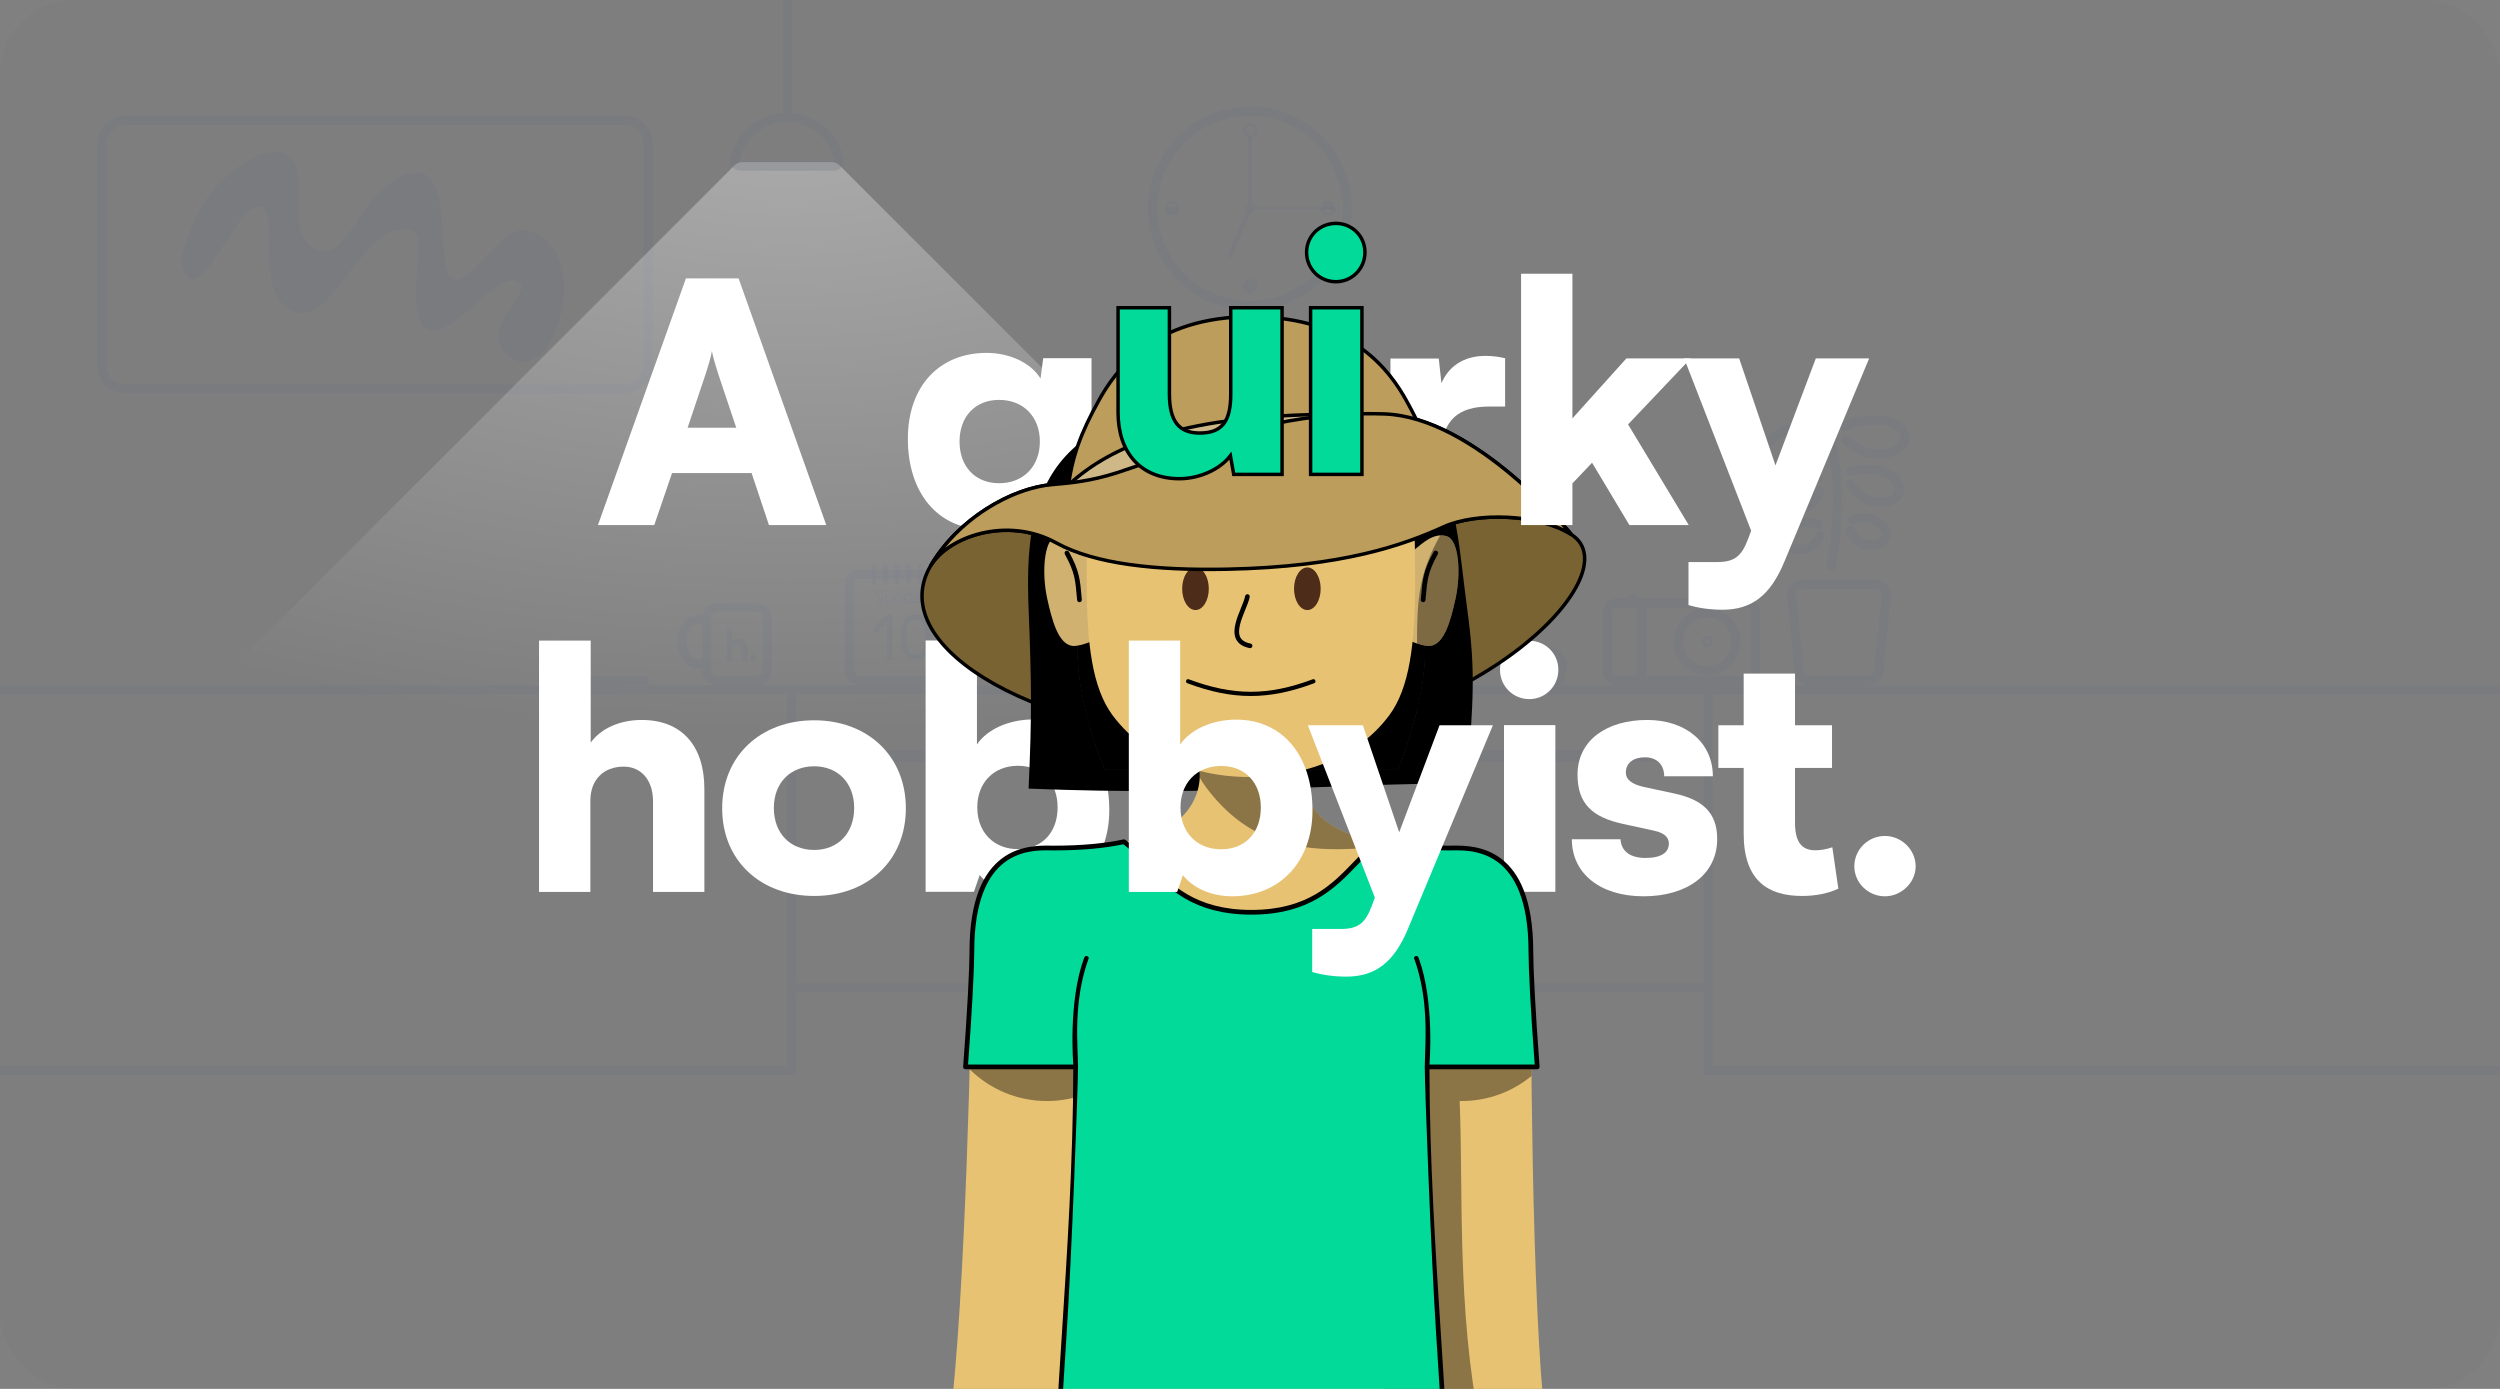 <svg width="2160" height="1200" viewBox="0 0 2160 1200" fill="none" xmlns="http://www.w3.org/2000/svg">
<rect x="0" y="0" width="2160" height="1200" fill="#808080" stroke="none"/>
<g clip-path="url(#clip0_1847_730)">
<rect width="2160" height="1200" rx="64" fill="#6E7681" fill-opacity="0.1"/>
<path opacity="0.3" fill-rule="evenodd" clip-rule="evenodd" d="M-235 600H680V648.167V650.17V656.167V658.17V849.536V857.536V921L-235 921V600ZM688 857.536V921V929H680L-235 929H-243V600V592H-235H680H688H1472H1480H2395H2403V600V921V929H2395L1480 929H1472V857.536H690L688 857.536ZM688 849.536L690 849.536L1470 849.536L1472 849.536V658.17H688V849.536ZM1480 849.536V857.536V921L2395 921V600H1480V648.167V650.17V656.167V658.17V849.536ZM688 648.167V600H1472V648.167H688Z" fill="#6E7681"/>
<rect opacity="0.3" x="4" y="-4" width="472" height="232" rx="20" transform="matrix(1 0 0 -1 83.926 332)" stroke="#6E7681" stroke-width="8"/>
<path opacity="0.3" d="M246.263 132.585C226.95 123.554 182.44 154.088 168.277 190.117C161.345 207.753 153.354 224.389 159.06 235.164C175.023 265.305 204.943 172.722 225.964 179.025C241.785 183.769 219.768 245.113 247.87 266.058C286.318 294.715 313.29 182.147 357.639 200.385C369.934 205.441 346.225 275.95 371.163 285.209C390.997 292.573 430.242 232.251 447.987 243.772C461.142 252.312 417.795 280.912 433.697 301.504C458.256 333.305 487.79 292.328 487.423 247.222C487.201 219.973 471.246 199.745 451.922 198.794C431.028 197.765 401.517 254.897 388.447 238.563C376.545 223.687 392.91 136.333 351.66 150.436C310.41 164.539 300.162 229.518 272.057 214.546C242.441 198.769 271.51 144.39 246.263 132.585Z" fill="#6E7681"/>
<path opacity="0.3" d="M1556.91 505C1551.59 505 1547.43 509.597 1547.96 514.896L1554.46 579.896C1554.92 584.496 1558.79 588 1563.41 588H1614.36C1618.99 588 1622.86 584.496 1623.32 579.896L1629.82 514.896C1630.35 509.597 1626.19 505 1620.86 505H1556.91Z" stroke="#6E7681" stroke-width="8" stroke-linejoin="round"/>
<path opacity="0.3" d="M1570.96 453.092C1570.96 453.092 1562.02 449.668 1554.38 452.132C1546.61 454.64 1539.4 461.549 1543.25 468.754C1546.72 475.229 1555.06 475.869 1562.02 473.603C1570.96 470.689 1572.45 462.16 1572.45 462.16" stroke="#6E7681" stroke-width="8" stroke-linecap="round"/>
<path opacity="0.3" d="M1600.12 449.337C1600.12 449.337 1609.76 445.686 1617.22 448.497C1624.69 451.307 1632.8 457.989 1628.88 465.068C1625.36 471.409 1617.22 472.188 1609.56 469.753C1601.9 467.319 1598.68 458.326 1598.68 458.326" stroke="#6E7681" stroke-width="8" stroke-linecap="round"/>
<path opacity="0.3" d="M1570.55 413.526C1570.55 413.526 1558.18 408.287 1547.31 413.613C1536.43 418.94 1530.11 429.12 1534.2 436.024C1538.57 443.429 1548.83 443.512 1558.51 439.513C1568.19 435.514 1572.31 424.323 1572.31 424.323" stroke="#6E7681" stroke-width="8" stroke-linecap="round"/>
<path opacity="0.3" d="M1599.36 407.214C1599.36 407.214 1610.34 403.886 1622.28 406.255C1634.23 408.624 1644.62 417.938 1640.35 426.587C1636.52 434.335 1625.04 435.078 1615 432.244C1606.38 429.812 1598.71 418.212 1598.71 418.212" stroke="#6E7681" stroke-width="8" stroke-linecap="round"/>
<path opacity="0.3" d="M1564.78 369.071C1564.78 369.071 1550.58 366.314 1537.14 374.926C1523.71 383.538 1519.08 393.295 1525.78 400.542C1531.8 407.055 1544.77 404.208 1554.29 398.375C1564.78 391.95 1568.22 379.656 1568.22 379.656" stroke="#6E7681" stroke-width="8" stroke-linecap="round"/>
<path opacity="0.3" d="M1593.54 368.202C1593.54 368.202 1601.85 363.02 1620.17 363.045C1638.48 363.07 1648.58 371.394 1645.27 381.334C1642.31 390.24 1629.02 393.101 1616.72 391.912C1606.15 390.891 1594.92 379.98 1594.92 379.98" stroke="#6E7681" stroke-width="8" stroke-linecap="round"/>
<path opacity="0.3" d="M1582.36 488.8C1590.03 445.545 1591.21 389.011 1572.13 356.31" stroke="#6E7681" stroke-width="8" stroke-linecap="round"/>
<path opacity="0.3" fill-rule="evenodd" clip-rule="evenodd" d="M904 586C904 582.686 906.686 580 910 580L1250 580C1253.31 580 1256 582.686 1256 586C1256 589.314 1253.31 592 1250 592L910 592C906.686 592 904 589.314 904 586Z" fill="#6E7681"/>
<rect opacity="0.3" x="920" y="366" width="320" height="210" rx="12" stroke="#6E7681" stroke-width="8" stroke-linejoin="round"/>
<path opacity="0.3" d="M939 541.465L939 384.465L1221 384.465L1221 541.465L939 541.465Z" stroke="#6E7681" stroke-width="8" stroke-linecap="round" stroke-linejoin="round"/>
<path opacity="0.3" fill-rule="evenodd" clip-rule="evenodd" d="M619.746 521H654.065C661.245 521 667.065 526.82 667.065 534V579.402C667.065 586.582 661.245 592.402 654.065 592.402H619.746C612.566 592.402 606.746 586.582 606.746 579.402V577.715C605.785 577.906 604.792 578.006 603.771 578.006C598.17 578.006 593.405 574.971 590.176 570.667C586.948 566.364 585.07 560.603 585.07 554.41C585.07 548.217 586.948 542.456 590.176 538.153C593.405 533.849 598.17 530.813 603.771 530.813C604.902 530.813 605.998 530.937 607.055 531.17C608.347 525.351 613.538 521 619.746 521ZM603.771 570.006C604.764 570.006 605.767 569.796 606.746 569.371V539.449C605.767 539.024 604.764 538.813 603.771 538.813C601.252 538.813 598.668 540.165 596.576 542.953C594.483 545.743 593.07 549.781 593.07 554.41C593.07 559.039 594.483 563.077 596.576 565.866C598.668 568.655 601.252 570.006 603.771 570.006ZM614.746 579.402V573.558C614.747 573.557 614.747 573.557 614.748 573.556V535.264C614.747 535.263 614.747 535.263 614.746 535.262V534C614.746 533.953 614.747 533.907 614.748 533.86V533.267C614.748 530.505 616.987 528.267 619.748 528.267H654.067C656.829 528.267 659.067 530.505 659.067 533.267V578.669C659.067 578.716 659.066 578.762 659.065 578.809V579.402C659.065 582.164 656.827 584.402 654.065 584.402H619.746C616.985 584.402 614.746 582.164 614.746 579.402Z" fill="#6E7681"/>
<path opacity="0.3" d="M650.906 571.2C652.563 571.2 653.906 569.857 653.906 568.2C653.906 566.543 652.563 565.2 650.906 565.2C649.249 565.2 647.906 566.543 647.906 568.2C647.906 569.857 649.249 571.2 650.906 571.2Z" fill="#6E7681"/>
<path opacity="0.3" d="M627.906 542.201V571.201H632.906V560.357C632.906 559.56 633.384 558.684 634.556 557.884C635.733 557.081 637.211 556.659 638.264 556.659C639.052 556.659 639.63 556.971 640.067 557.52C640.541 558.117 640.906 559.086 640.906 560.357V571.2L645.906 571.201V560.357C645.906 558.177 645.284 556.048 643.98 554.408C642.638 552.721 640.644 551.659 638.264 551.659C636.551 551.659 634.619 552.156 632.906 553.054V542.202L627.906 542.201Z" fill="#6E7681"/>
<path opacity="0.3" d="M476.781 588L556.781 588" stroke="#6E7681" stroke-width="8" stroke-linecap="round"/>
<circle opacity="0.3" cx="1080" cy="180" r="84" stroke="#6E7681" stroke-width="8"/>
<g opacity="0.3">
<path fill-rule="evenodd" clip-rule="evenodd" d="M1152.73 180C1152.73 177.055 1150.34 174.667 1147.39 174.667C1144.45 174.667 1142.06 177.055 1142.06 180H1152.73Z" fill="#6E7681"/>
<path d="M1152.73 180C1152.73 182.946 1150.34 185.334 1147.39 185.334C1144.45 185.334 1142.06 182.946 1142.06 180M1152.73 180C1152.73 177.055 1150.34 174.667 1147.39 174.667C1144.45 174.667 1142.06 177.055 1142.06 180M1152.73 180H1142.06" stroke="#6E7681" stroke-width="2"/>
</g>
<g opacity="0.3">
<path fill-rule="evenodd" clip-rule="evenodd" d="M1007.27 180C1007.27 182.945 1009.66 185.333 1012.61 185.333C1015.55 185.333 1017.94 182.945 1017.94 180H1007.27Z" fill="#6E7681"/>
<path d="M1007.27 180C1007.27 177.054 1009.66 174.666 1012.61 174.666C1015.55 174.666 1017.94 177.054 1017.94 180M1007.27 180C1007.27 182.945 1009.66 185.333 1012.61 185.333C1015.55 185.333 1017.94 182.945 1017.94 180M1007.27 180H1017.94" stroke="#6E7681" stroke-width="2"/>
</g>
<g opacity="0.3">
<path fill-rule="evenodd" clip-rule="evenodd" d="M1074.67 247.392C1074.67 250.338 1077.05 252.726 1080 252.726C1082.94 252.726 1085.33 250.338 1085.33 247.392H1074.67Z" fill="#6E7681"/>
<path d="M1080 242.059C1077.05 242.059 1074.67 244.447 1074.67 247.392H1085.33C1085.33 244.447 1082.94 242.059 1080 242.059Z" fill="#6E7681"/>
<path d="M1074.67 247.392C1074.67 244.447 1077.05 242.059 1080 242.059C1082.94 242.059 1085.33 244.447 1085.33 247.392M1074.67 247.392C1074.67 250.338 1077.05 252.726 1080 252.726C1082.94 252.726 1085.33 250.338 1085.33 247.392M1074.67 247.392H1085.33" stroke="#6E7681" stroke-width="2"/>
</g>
<path opacity="0.3" d="M1080 117.94C1077.05 117.94 1074.67 115.552 1074.67 112.607C1074.67 109.661 1077.05 107.273 1080 107.273C1082.94 107.273 1085.33 109.661 1085.33 112.607C1085.33 115.552 1082.94 117.94 1080 117.94Z" stroke="#6E7681" stroke-width="2"/>
<path opacity="0.3" fill-rule="evenodd" clip-rule="evenodd" d="M1152.73 181.001H1084.15C1083.73 182.761 1082.21 184.096 1080.36 184.252L1063.98 222.736L1060.3 221.17L1076.68 182.685C1076.09 181.952 1075.73 181.018 1075.73 180.001C1075.73 178.173 1076.88 176.613 1078.5 176.006L1078.5 117.941H1081.5L1081.5 176.005C1082.81 176.497 1083.82 177.618 1084.15 179.001H1152.73V181.001Z" fill="#6E7681"/>
<path opacity="0.3" d="M1308.58 585.091L1306.38 574.631C1306.21 573.842 1306.3 573.224 1306.49 572.808C1310.06 564.904 1317.57 561 1328.25 561C1338.93 561 1346.44 564.904 1350.01 572.808C1350.2 573.224 1350.29 573.841 1350.12 574.631L1347.92 585.091C1347.53 586.943 1345.9 588.268 1344.01 588.268H1312.49C1310.6 588.268 1308.97 586.943 1308.58 585.091Z" stroke="#6E7681" stroke-width="8" stroke-linejoin="round"/>
<rect opacity="0.3" x="734" y="496" width="92" height="92" rx="8" stroke="#6E7681" stroke-width="8"/>
<path opacity="0.3" d="M766.971 537.5V536.293L766.118 537.146L756.328 546.936V541.665L766.678 531.314H770.698L770.698 569.314H766.971L766.971 537.5Z" fill="#6E7681" stroke="#6E7681"/>
<path opacity="0.3" d="M778.789 549.724C778.789 542.9 780.37 538.297 782.684 535.411C784.991 532.535 788.063 531.314 791.17 531.314C794.279 531.314 797.382 532.535 799.717 535.413C802.061 538.3 803.67 542.902 803.67 549.724C803.67 557.146 802.057 562.045 799.71 565.077C797.375 568.096 794.276 569.314 791.17 569.314C788.065 569.314 784.998 568.096 782.692 565.08C780.374 562.047 778.789 557.148 778.789 549.724ZM791.17 534.451C789.116 534.451 786.929 535.483 785.275 537.922C783.629 540.348 782.516 544.152 782.516 549.724C782.516 556.456 783.621 560.565 785.275 563.003C786.955 565.479 789.164 566.178 791.17 566.178C793.175 566.178 795.412 565.481 797.123 563.006C798.808 560.569 799.943 556.458 799.943 549.724C799.943 544.15 798.8 540.345 797.123 537.918C795.438 535.481 793.222 534.451 791.17 534.451Z" fill="#6E7681" stroke="#6E7681"/>
<path opacity="0.3" fill-rule="evenodd" clip-rule="evenodd" d="M759.746 511.667C758.569 511.667 757.815 512.567 757.815 513.417C757.815 513.791 758.017 514.105 758.459 514.418C758.911 514.738 759.496 514.97 760.063 515.196L760.074 515.2C760.083 515.204 760.093 515.208 760.102 515.211C760.637 515.424 761.378 515.718 761.985 516.149C762.609 516.592 763.211 517.266 763.211 518.25C763.211 519.856 761.841 521.333 759.947 521.333C758.374 521.333 757.111 520.344 756.469 519.435L757.558 518.665C758.034 519.34 758.935 520 759.947 520C761.124 520 761.878 519.101 761.878 518.25C761.878 517.885 761.672 517.562 761.213 517.237C760.748 516.907 760.147 516.664 759.581 516.439C759.559 516.43 759.537 516.421 759.514 516.412C758.987 516.203 758.274 515.92 757.689 515.507C757.068 515.067 756.482 514.4 756.482 513.417C756.482 511.811 757.852 510.334 759.746 510.334C761.318 510.334 762.581 511.321 763.224 512.231L762.135 513C761.659 512.326 760.758 511.667 759.746 511.667Z" fill="#6E7681"/>
<path opacity="0.3" d="M796.039 513.335L799.118 521.791L797.949 525H799.283L803.529 513.335H802.196L799.784 519.96L797.372 513.335H796.039Z" fill="#6E7681"/>
<path opacity="0.3" d="M771.356 513.335V521.334H770.022V520.32C769.831 520.976 768.783 521.668 768.039 521.668C766.207 521.668 764.723 519.97 764.723 518.08V513.335H766.056V518.08C766.056 519.273 766.983 520.335 768.039 520.335C769.096 520.335 770.022 519.441 770.022 518.248V513.335H771.356Z" fill="#6E7681"/>
<path opacity="0.3" d="M772.855 521.334V513.334H774.189V514.349C774.38 513.692 775.095 513.001 776.172 513.001C778.337 513.001 779.488 514.699 779.488 516.589V521.334H778.155V516.589C778.155 515.396 777.228 514.251 776.172 514.251C775.115 514.251 774.189 515.228 774.189 516.421V521.334H772.855Z" fill="#6E7681"/>
<path opacity="0.3" fill-rule="evenodd" clip-rule="evenodd" d="M786.288 520.655C785.735 521.081 785.048 521.334 784.305 521.334C782.473 521.334 780.988 519.802 780.988 517.913L780.988 516.089C780.988 514.199 782.473 512.668 784.305 512.668C785.048 512.668 785.735 512.92 786.288 513.346V510H787.621V521.333H786.288V520.655ZM784.305 514.001C785.361 514.001 786.288 514.896 786.288 516.089V517.913C786.288 519.105 785.361 520.001 784.305 520.001C783.248 520.001 782.322 519.105 782.322 517.913L782.322 516.089C782.322 514.896 783.248 514.001 784.305 514.001Z" fill="#6E7681"/>
<path opacity="0.3" fill-rule="evenodd" clip-rule="evenodd" d="M792.329 514.668C791.328 514.668 790.638 515.194 790.385 515.704L789.191 515.111C789.688 514.109 790.866 513.335 792.329 513.335C793.993 513.335 795.537 514.497 795.537 516.154V521.334L794.204 521.334V520.589C793.57 521.064 792.787 521.334 792.051 521.334C791.345 521.334 790.635 521.197 790.08 520.834C789.491 520.449 789.121 519.836 789.121 519.039C789.121 518.285 789.414 517.687 789.902 517.254C790.367 516.843 790.97 516.614 791.565 516.483C792.15 516.353 792.675 516.3 793.193 516.263C793.346 516.251 793.496 516.242 793.645 516.232C793.829 516.22 794.014 516.208 794.204 516.193V516.154C794.204 515.433 793.473 514.668 792.329 514.668ZM794.204 517.53C794.031 517.543 793.865 517.554 793.705 517.564C793.561 517.574 793.423 517.583 793.29 517.592C792.798 517.628 792.346 517.676 791.853 517.784C791.37 517.891 791.013 518.052 790.786 518.253C790.583 518.432 790.454 518.668 790.454 519.039C790.454 519.37 790.583 519.57 790.809 519.718C791.069 519.888 791.491 520.001 792.051 520.001C792.517 520.001 793.073 519.805 793.507 519.441C793.932 519.085 794.204 518.603 794.204 518.03V517.53Z" fill="#6E7681"/>
<path opacity="0.3" d="M755 489V503" stroke="#6E7681" stroke-width="4" stroke-linecap="round" stroke-linejoin="round"/>
<path opacity="0.3" d="M765 489V503" stroke="#6E7681" stroke-width="4" stroke-linecap="round" stroke-linejoin="round"/>
<path opacity="0.3" d="M775 489V503" stroke="#6E7681" stroke-width="4" stroke-linecap="round" stroke-linejoin="round"/>
<path opacity="0.3" d="M785 489V503" stroke="#6E7681" stroke-width="4" stroke-linecap="round" stroke-linejoin="round"/>
<path opacity="0.3" d="M795 489V503" stroke="#6E7681" stroke-width="4" stroke-linecap="round" stroke-linejoin="round"/>
<path opacity="0.3" d="M805 489V503" stroke="#6E7681" stroke-width="4" stroke-linecap="round" stroke-linejoin="round"/>
<path opacity="0.6" d="M725.513 142.966C723.637 141.091 721.094 140.037 718.442 140.037L641.562 140.037C638.91 140.037 636.366 141.091 634.491 142.966L-235.445 1012.9C-241.744 1019.2 -237.283 1029.97 -228.373 1029.97H1588.38C1597.29 1029.97 1601.75 1019.2 1595.45 1012.9L725.513 142.966Z" fill="url(#paint0_radial_1847_730)"/>
<path opacity="0.3" fill-rule="evenodd" clip-rule="evenodd" d="M684.003 -400C684.003 -402.209 682.212 -404 680.003 -404C677.794 -404 676.003 -402.209 676.003 -400V97.613C653.593 99.387 635.342 115.936 630.99 137.519C629.899 142.933 634.48 147.455 640.003 147.455H720.003C725.526 147.455 730.107 142.933 729.016 137.519C724.664 115.936 706.413 99.387 684.003 97.613V-400ZM680.003 105.455C700.31 105.455 717.267 119.875 721.161 139.038C721.005 139.204 720.603 139.455 720.003 139.455H640.003C639.403 139.455 639.001 139.204 638.845 139.038C642.739 119.875 659.696 105.455 680.003 105.455Z" fill="#6E7681"/>
<circle opacity="0.3" cx="1475" cy="554.5" r="25" stroke="#6E7681" stroke-width="8"/>
<path opacity="0.3" fill-rule="evenodd" clip-rule="evenodd" d="M1411 513C1408.79 513 1407 514.791 1407 517H1397C1390.37 517 1385 522.373 1385 529V580C1385 585.799 1389.11 590.637 1394.58 591.756C1395.36 591.916 1396.17 592 1397 592H1411H1509C1515.63 592 1521 586.627 1521 580V529C1521 522.373 1515.63 517 1509 517H1415C1415 514.791 1413.21 513 1411 513ZM1509 525H1422.32C1422.76 526.251 1423 527.597 1423 529V580C1423 581.403 1422.76 582.749 1422.32 584H1509C1511.21 584 1513 582.209 1513 580V529C1513 526.791 1511.21 525 1509 525ZM1397 525H1411C1413.21 525 1415 526.791 1415 529V580C1415 582.209 1413.21 584 1411 584H1397C1396.86 584 1396.73 583.993 1396.59 583.979C1394.57 583.775 1393 582.071 1393 580V529C1393 526.791 1394.79 525 1397 525Z" fill="#6E7681"/>
<circle opacity="0.3" cx="1475" cy="554.5" r="3.5" stroke="#6E7681" stroke-width="3"/>
<path fill-rule="evenodd" clip-rule="evenodd" d="M852.071 457.532C809.159 457.532 784.391 424.7 784.391 379.196C784.391 332.828 812.327 304.892 852.359 304.892C872.807 304.892 890.951 313.82 899.015 327.068L901.319 309.5H943.079V522.62H898.727V439.1C890.375 450.044 871.943 457.532 852.071 457.532ZM829.031 381.5C829.031 360.188 842.279 345.5 863.303 345.5C884.039 345.5 898.439 359.9 898.439 381.5C898.439 403.1 884.039 417.5 863.303 417.5C842.279 417.5 829.031 402.812 829.031 381.5Z" fill="white"/>
<path d="M1300.41 309.499C1294.36 308.059 1288.6 307.483 1283.42 307.483C1264.12 307.483 1251.45 316.987 1245.4 331.099L1243.1 309.787H1201.34V453.499H1245.69V391.003C1245.69 362.491 1260.96 351.259 1286.3 351.259H1300.41V309.499Z" fill="white"/>
<path fill-rule="evenodd" clip-rule="evenodd" d="M841.487 770.5H799.727V553.348H844.079V643.204C852.719 630.244 871.727 621.604 892.463 621.604C932.783 621.604 958.415 652.996 958.415 699.94C958.415 744.58 929.903 774.244 889.007 774.244C870.902 774.244 855.119 767.043 846.458 755.979L841.487 770.5ZM856.703 726.054C862.661 730.911 870.483 733.636 879.503 733.636C900.527 733.636 913.775 718.948 913.775 697.636C913.775 676.324 900.527 661.636 879.503 661.636C879.252 661.636 879.003 661.638 878.755 661.642C858.421 661.984 844.367 676.296 844.367 697.636C844.367 709.84 848.964 719.745 856.703 726.054Z" fill="white"/>
<path d="M1346.41 578.692C1346.41 592.804 1335.18 604.036 1321.35 604.036C1307.24 604.036 1296.01 592.804 1296.01 578.692C1296.01 564.58 1307.24 553.636 1321.35 553.636C1335.18 553.636 1346.41 564.58 1346.41 578.692Z" fill="white"/>
<path d="M1299.46 770.5H1343.82V626.5H1299.46V770.5Z" fill="white"/>
<path d="M803.783 489.345C763.107 560.052 901.434 639.341 1073.33 639.341C1266.74 639.341 1411.63 496.713 1357.79 461.904C1329.83 443.826 1275.46 442.363 1247.36 455.144C1213.41 470.585 1160.82 489.811 1059.89 491.803C998.97 493.005 945.964 487.447 912.738 469.122L912.519 469.001C869.871 445.479 818.436 463.872 803.783 489.345Z" fill="#7A6332"/>
<path fill-rule="evenodd" clip-rule="evenodd" d="M1081.09 454.802C1032.05 454.802 988.025 454.379 954.516 494.04C901.438 541.883 954.516 664.912 954.516 664.912H1207.66C1207.66 664.912 1260.74 541.884 1207.66 494.04C1174.15 454.378 1130.12 454.802 1081.09 454.802Z" fill="black"/>
<path d="M954.516 494.04C988.025 454.379 1032.05 454.802 1081.09 454.802C1130.12 454.802 1174.15 454.378 1207.66 494.04C1260.74 541.884 1207.66 664.912 1207.66 664.912H954.516C954.516 664.912 901.438 541.883 954.516 494.04Z" fill="black"/>
<path fill-rule="evenodd" clip-rule="evenodd" d="M1081.09 454.802C1032.05 454.802 988.025 454.379 954.516 494.04C901.438 541.883 954.516 664.912 954.516 664.912H1207.66C1207.66 664.912 1260.74 541.884 1207.66 494.04C1174.15 454.378 1130.12 454.802 1081.09 454.802Z" fill="black"/>
<path fill-rule="evenodd" clip-rule="evenodd" d="M1081.09 345.95C899.838 345.95 884.924 430.556 888.699 525.683C891.294 591.088 891.574 618.459 888.699 681.367C1059.86 688.103 1146.95 676.879 1267.61 676.879C1272.97 602.413 1275.08 580.422 1267.61 525.683C1253.93 425.457 1262.34 345.95 1081.09 345.95ZM1081.09 454.802C1032.05 454.802 988.025 454.379 954.516 494.04C901.438 541.883 954.516 664.912 954.516 664.912H1207.66C1207.66 664.912 1260.74 541.884 1207.66 494.04C1174.15 454.378 1130.12 454.802 1081.09 454.802Z" fill="black"/>
<path d="M1035.77 661.226C1035.75 659.066 1035.73 657.093 1035.81 655.359C1035.81 655.3 1035.81 655.241 1035.81 655.183H1126.57C1126.57 655.241 1126.57 655.3 1126.57 655.359C1126.65 657.093 1126.63 659.066 1126.62 661.226C1124.22 673.138 1126.38 690.757 1140.97 705.521C1155.86 720.602 1190.72 732.704 1252.08 732.704C1252.83 732.704 1253.67 732.693 1254.57 732.68C1273.2 732.421 1322.68 731.732 1322.68 822.223V822.229C1322.68 868.282 1322.68 1126.6 1335.64 1232.11H1247.58C1247.55 1231.43 1247.52 1230.75 1247.49 1230.07H914.893C914.861 1230.75 914.831 1231.43 914.801 1232.11H820.152C834.265 1126.6 839.701 868.257 839.701 822.223C839.701 731.732 889.179 732.421 907.808 732.68C908.716 732.693 909.55 732.704 910.302 732.704C971.657 732.704 1006.52 720.602 1021.41 705.521C1036 690.757 1038.16 673.138 1035.77 661.226Z" fill="#E7C273"/>
<path d="M1035.76 661.226C1036.39 664.387 1036.71 667.951 1036.55 671.756C1038.16 674.633 1039.9 677.343 1041.79 679.885C1073.29 722.213 1111.34 734.269 1157.94 733.711C1172.84 733.532 1187.34 732.292 1201.2 729.301C1170.65 724.698 1151.3 715.88 1141.12 705.682C1141.07 705.628 1141.01 705.575 1140.96 705.521C1140.88 705.44 1140.8 705.359 1140.72 705.278C1126.35 690.564 1124.23 673.074 1126.61 661.227C1126.62 659.067 1126.64 657.093 1126.56 655.359L1126.56 655.183H1035.81L1035.8 655.359C1035.72 657.093 1035.74 659.066 1035.76 661.226Z" fill="black" fill-opacity="0.4"/>
<path d="M837.812 923.858C854.957 940.816 878.531 951.287 904.55 951.287C956.964 951.287 999.454 908.797 999.454 856.383C999.454 803.969 956.964 761.479 904.55 761.479C881.329 761.479 860.056 769.819 843.563 783.667C841.117 794.203 839.7 806.906 839.7 822.222C839.7 837.395 839.11 875.631 837.812 923.858Z" fill="black" fill-opacity="0.4"/>
<path d="M1262.89 761.46C1283.25 761.46 1302.12 767.872 1317.57 778.786C1320.78 790.214 1322.68 804.463 1322.68 822.224V822.234C1322.68 838.015 1322.68 878.712 1323.2 929.642C1306.81 943.153 1285.8 951.267 1262.89 951.267C1262.31 951.267 1261.73 951.262 1261.14 951.252C1264.32 1025 1258.48 1132.97 1279.03 1232.11H1247.58C1247.55 1231.43 1247.52 1230.75 1247.49 1230.07H1198.71L1178.51 899.845C1171.79 886.819 1167.99 872.035 1167.99 856.364C1167.99 803.95 1210.48 761.46 1262.89 761.46Z" fill="black" fill-opacity="0.4"/>
<path d="M914.895 1230.07H1247.49C1246.49 1208.28 1244.78 1181.87 1242.87 1152.49L1242.86 1152.46C1238.46 1084.66 1233.02 1001.04 1233.02 921.817H1328.18C1324.51 873.782 1322.68 835.975 1322.68 822.224C1322.68 731.733 1273.2 732.422 1254.58 732.681C1253.67 732.694 1252.83 732.705 1252.08 732.705C1226.99 732.705 1207.09 730.681 1191.33 727.256C1184.26 732.362 1177.94 738.943 1171.28 745.884C1152.35 765.593 1130.63 788.206 1081.19 788.206C1031.76 788.206 1010.04 765.593 991.11 745.884C984.444 738.943 978.123 732.362 971.059 727.256C955.292 730.681 935.4 732.705 910.305 732.705C909.553 732.705 908.719 732.694 907.811 732.681C889.182 732.422 839.703 731.733 839.703 822.224C839.703 835.975 837.877 873.782 834.203 921.817H929.368C929.368 1001.04 923.93 1084.66 919.522 1152.46C917.61 1181.85 915.892 1208.27 914.895 1230.07Z" fill="#02DA9A"/>
<path d="M910.295 730.664C909.774 730.664 909.214 730.658 908.606 730.65C909.214 730.658 909.797 730.664 910.295 730.664Z" fill="black"/>
<path fill-rule="evenodd" clip-rule="evenodd" d="M904.171 734.691C895.404 734.7 882.786 735.514 871.198 742.837C882.784 735.516 895.403 734.7 904.171 734.691Z" fill="black"/>
<path fill-rule="evenodd" clip-rule="evenodd" d="M972.246 725.601C971.776 725.261 971.183 725.137 970.617 725.26C955.028 728.647 935.287 730.664 910.295 730.664C909.774 730.664 909.214 730.658 908.606 730.65C908.34 730.646 907.191 730.631 906.912 730.627C897.378 730.506 880.298 730.634 865.531 741.792C850.123 753.435 837.652 776.637 837.652 822.223C837.652 835.89 835.832 873.628 832.158 921.66C832.115 922.227 832.31 922.786 832.696 923.203C833.083 923.62 833.625 923.857 834.194 923.857H927.316C927.224 1002.4 921.847 1085.1 917.475 1152.32L917.475 1152.33L917.475 1152.33C915.564 1181.71 913.844 1208.16 912.847 1229.97C912.821 1230.53 913.025 1231.07 913.41 1231.48C913.795 1231.88 914.328 1232.11 914.886 1232.11H1247.48C1248.04 1232.11 1248.57 1231.88 1248.96 1231.48C1249.34 1231.07 1249.55 1230.53 1249.52 1229.97C1248.59 1209.53 1247.02 1185.03 1245.25 1157.85L1244.9 1152.42L1244.9 1152.38C1240.52 1085.16 1235.14 1002.4 1235.05 923.857H1328.17C1328.74 923.857 1329.28 923.62 1329.67 923.203C1330.06 922.786 1330.25 922.227 1330.21 921.66C1326.53 873.628 1324.71 835.89 1324.71 822.223C1324.71 776.637 1312.24 753.435 1296.84 741.792L1296.83 741.785C1282.06 730.633 1265 730.506 1255.46 730.627C1255.15 730.631 1254.7 730.637 1254.38 730.642C1254.15 730.645 1254.02 730.647 1253.79 730.65C1253.17 730.658 1252.58 730.664 1252.07 730.664C1227.08 730.664 1207.34 728.647 1191.75 725.26C1191.18 725.137 1190.59 725.261 1190.12 725.601C1182.91 730.815 1176.48 737.507 1169.87 744.392C1160.39 754.264 1150.33 764.717 1136.64 772.67C1122.99 780.596 1105.56 786.164 1081.18 786.164C1056.8 786.164 1039.37 780.596 1025.73 772.67C1012.03 764.717 1001.98 754.264 992.499 744.392C985.886 737.507 979.459 730.815 972.246 725.601ZM841.744 822.223C841.744 777.318 854.013 755.62 868.001 745.049C868.662 744.55 869.327 744.075 869.996 743.623C870.395 743.353 870.796 743.091 871.198 742.837C882.786 735.514 895.404 734.7 904.171 734.691C904.514 734.691 904.853 734.692 905.187 734.694C905.484 734.695 905.776 734.698 906.063 734.7C906.674 734.706 907.261 734.714 907.817 734.722C908.145 734.727 908.467 734.731 908.781 734.735C909.316 734.742 909.826 734.746 910.304 734.746C935.03 734.746 954.794 732.789 970.591 729.443C977.189 734.344 983.18 740.574 989.638 747.298C999.067 757.116 1009.46 767.939 1023.69 776.2C1037.99 784.508 1056.13 790.246 1081.19 790.246C1106.25 790.246 1124.4 784.508 1138.7 776.2C1152.92 767.939 1163.32 757.116 1172.75 747.298C1179.21 740.574 1185.2 734.344 1191.79 729.443C1207.59 732.789 1227.35 734.746 1252.08 734.746C1252.56 734.746 1254.06 734.728 1254.6 734.722C1255.77 734.705 1257.04 734.688 1258.41 734.692C1260.3 734.696 1262.37 734.74 1264.57 734.878C1269.54 735.193 1275.16 735.995 1280.88 737.94C1282.73 738.57 1284.59 739.32 1286.45 740.212C1289.13 741.504 1291.8 743.094 1294.38 745.049C1308.37 755.62 1320.64 777.318 1320.64 822.223C1320.64 835.848 1322.42 872.781 1325.98 919.775H1235.06C1235.06 919.775 1239.66 865.801 1225.85 827.995C1225.47 826.936 1224.94 825.954 1223.81 825.954C1222.69 825.954 1221.38 826.936 1221.77 827.995C1231.77 855.379 1232.12 883.08 1231.54 902.962C1231.46 905.799 1231.36 908.476 1231.27 910.971L1231.27 910.973L1231.27 910.98C1231.11 915.136 1230.98 918.785 1230.98 921.816C1230.98 939.397 1236.41 1084.44 1240.81 1152.33L1240.83 1152.59L1240.83 1152.6C1242.68 1181.03 1244.34 1206.68 1245.35 1228.03H917.033C918.042 1206.67 919.709 1181.04 921.558 1152.59L921.56 1152.56C925.968 1084.78 931.409 939.419 931.409 921.816C931.409 904.213 926.805 865.801 940.614 827.995C941.001 826.936 939.7 825.954 938.573 825.954C937.446 825.954 936.918 826.936 936.532 827.995C922.723 865.801 927.326 919.775 927.326 919.775H836.405C839.968 872.781 841.744 835.848 841.744 822.223Z" fill="black"/>
<path fill-rule="evenodd" clip-rule="evenodd" d="M999.735 394.897C1052.38 376.17 1115.8 353.608 1195.78 356.118C1235.9 357.377 1276.75 383.751 1307.41 409.541C1322.78 422.468 1335.66 435.313 1344.7 444.925C1349.22 449.732 1352.78 453.733 1355.21 456.534C1356.43 457.935 1357.37 459.036 1358 459.788C1358.13 459.947 1358.25 460.091 1358.36 460.218C1358.5 460.392 1358.62 460.536 1358.72 460.649L1358.81 460.765C1365.79 465.348 1369.6 471.734 1370.46 479.353C1371.32 486.974 1369.2 495.701 1364.61 504.982C1355.43 523.545 1336.12 544.807 1309.18 564.886C1255.28 605.07 1170.39 640.851 1073.33 640.851C987.184 640.851 909.361 620.988 858.105 592.174C832.488 577.774 813.381 561.067 803.258 543.361C793.089 525.573 792.01 506.785 802.476 488.591C826.444 446.927 873.568 420.244 908.857 417.188C924.404 415.842 941.799 414.334 964.761 406.956C975.872 403.385 987.479 399.257 999.678 394.917L999.735 394.897ZM805.094 490.097C795.223 507.257 796.181 524.896 805.88 541.861C815.626 558.909 834.217 575.281 859.585 589.541C910.298 618.05 987.587 637.831 1073.33 637.831C1169.68 637.831 1253.95 602.298 1307.38 562.465C1334.11 542.535 1353.02 521.614 1361.9 503.643C1366.35 494.659 1368.23 486.531 1367.46 479.69C1366.7 472.919 1363.33 467.282 1356.97 463.172C1343.3 454.333 1323.02 449.481 1302.55 448.46C1282.1 447.439 1261.75 450.262 1247.99 456.518C1213.86 472.039 1161.07 491.316 1059.92 493.312C998.99 494.515 945.619 488.979 912.011 470.444L911.792 470.323C890.847 458.771 867.722 457.5 848.01 462.267C828.246 467.047 812.15 477.832 805.094 490.097ZM913.251 467.678L913.47 467.799C946.313 485.912 998.955 491.495 1059.87 490.293C1160.58 488.305 1212.97 469.129 1246.74 453.768C1261.09 447.244 1281.97 444.408 1302.71 445.443C1320.07 446.31 1337.53 449.898 1351.14 456.465C1348.89 453.913 1345.98 450.695 1342.5 446.994C1333.52 437.443 1320.72 424.684 1305.47 411.853C1274.89 386.126 1234.71 360.362 1195.68 359.137C1116.3 356.646 1053.34 379.031 1000.69 397.763L1000.68 397.767C988.493 402.102 976.845 406.245 965.686 409.831C942.39 417.317 924.714 418.847 909.136 420.196L909.118 420.198C879.8 422.736 841.754 442.187 816.659 473.269C824.989 467.078 835.589 462.164 847.3 459.332C867.631 454.415 891.548 455.708 913.251 467.678Z" fill="black"/>
<path d="M1250.15 463.327C1260.56 466.711 1262.43 495.421 1257.54 517.419C1253.65 534.935 1248.21 556.816 1235.57 558.086C1227.94 558.852 1208.35 550.518 1205.5 545.159C1191.1 518.063 1198.34 493.954 1222.29 474.781C1229 469.409 1238.96 459.691 1250.15 463.327Z" fill="#D0B170"/>
<path d="M1250.14 463.327C1248.17 462.686 1246.24 462.46 1244.36 462.552C1225.57 496.006 1224.41 517.977 1224.28 556.027C1228.69 557.493 1232.87 558.356 1235.57 558.086C1248.21 556.816 1253.64 534.935 1257.54 517.419C1262.43 495.421 1260.56 466.711 1250.14 463.327Z" fill="black" fill-opacity="0.4"/>
<path fill-rule="evenodd" clip-rule="evenodd" d="M1241.41 476.02C1240.42 475.48 1239.18 475.845 1238.64 476.835C1234.06 485.221 1231.65 491.153 1230.21 497.25C1228.88 502.839 1228.39 508.515 1227.73 516.182C1227.68 516.801 1227.63 517.433 1227.57 518.08C1227.47 519.203 1228.3 520.192 1229.43 520.29C1230.55 520.387 1231.54 519.556 1231.64 518.433C1231.69 517.82 1231.74 517.222 1231.79 516.638C1232.46 508.852 1232.93 503.475 1234.18 498.19C1235.51 492.567 1237.75 486.986 1242.22 478.79C1242.76 477.8 1242.4 476.56 1241.41 476.02Z" fill="black"/>
<path d="M912.231 463.327C901.818 466.711 899.945 495.421 904.836 517.419C908.731 534.935 914.163 556.816 926.809 558.086C934.44 558.852 954.032 550.518 956.88 545.159C971.274 518.063 964.04 493.954 940.086 474.781C933.374 469.409 923.417 459.691 912.231 463.327Z" fill="#D0B170"/>
<path fill-rule="evenodd" clip-rule="evenodd" d="M920.849 476.02C921.839 475.48 923.079 475.845 923.619 476.835C928.193 485.221 930.608 491.153 932.051 497.25C933.374 502.839 933.863 508.515 934.523 516.182C934.577 516.801 934.631 517.433 934.687 518.08C934.785 519.203 933.953 520.192 932.83 520.29C931.707 520.387 930.718 519.556 930.62 518.433C930.567 517.82 930.515 517.222 930.465 516.638C929.793 508.852 929.329 503.475 928.079 498.19C926.748 492.567 924.506 486.986 920.035 478.79C919.495 477.8 919.86 476.56 920.849 476.02Z" fill="black"/>
<path d="M961.283 618.03C943.721 594.43 939.045 556.12 938.926 504.834C938.77 437.042 940.562 410.992 963.911 379.159C980.111 357.073 1019.85 336.154 1080.8 336.697C1141.74 336.154 1181.48 357.073 1197.68 379.159C1221.03 410.992 1222.82 437.042 1222.67 504.834C1222.55 556.12 1217.87 594.43 1200.31 618.03C1169.13 659.927 1117.71 670.755 1080.8 671.307C1043.88 671.859 992.461 659.927 961.283 618.03Z" fill="#E7C273"/>
<path d="M1044.4 508.673C1044.4 518.841 1039.25 527.083 1032.89 527.083C1026.54 527.083 1021.39 518.841 1021.39 508.673C1021.39 498.505 1026.54 490.263 1032.89 490.263C1039.25 490.263 1044.4 498.505 1044.4 508.673Z" fill="#4D2C19"/>
<path d="M1141.06 508.673C1141.06 518.841 1135.9 527.083 1129.55 527.083C1123.19 527.083 1118.04 518.841 1118.04 508.673C1118.04 498.505 1123.19 490.263 1129.55 490.263C1135.9 490.263 1141.06 498.505 1141.06 508.673Z" fill="#4D2C19"/>
<path d="M1156.02 474.15C1158.05 476.409 1157.75 479.767 1154.87 482.204C1146.96 488.914 1143.64 475.097 1131.86 475.301C1125.05 475.418 1120.84 481.522 1116.9 475.301C1111.37 466.557 1124.67 462.644 1133.01 462.644C1142.79 462.643 1152.67 470.407 1156.02 474.15Z" fill="#3A2113"/>
<path d="M1007.59 474.15C1005.57 476.409 1005.87 479.767 1008.74 482.204C1016.66 488.914 1019.97 475.097 1031.75 475.301C1038.56 475.418 1042.77 481.522 1046.71 475.301C1052.25 466.557 1038.95 462.644 1030.6 462.644C1020.83 462.643 1010.94 470.407 1007.59 474.15Z" fill="#3A2113"/>
<path d="M1077.77 515.424C1075.62 527.048 1056.84 553.395 1080.07 557.997" stroke="black" stroke-width="4" stroke-linecap="round"/>
<path fill-rule="evenodd" clip-rule="evenodd" d="M1024.85 588.064C1025.19 586.991 1026.07 586.574 1027.15 586.913C1065.49 601.3 1095.82 601.3 1134.16 586.913C1135.23 586.574 1136.12 586.991 1136.46 588.064C1136.8 589.136 1136.38 590.026 1135.31 590.365C1096.17 605.005 1065.14 605.005 1026 590.365C1024.92 590.026 1024.51 589.136 1024.85 588.064Z" fill="black"/>
<path fill-rule="evenodd" clip-rule="evenodd" d="M920.773 452.356H1243.68C1242.58 406.255 1234.91 381.821 1215.13 346.114C1201.21 320.995 1168.3 274.137 1082.23 273.624C996.134 273.111 963.249 320.995 949.329 346.114C933.943 373.878 925.885 394.826 922.544 424.445C921.588 432.918 921.018 442.101 920.773 452.356Z" fill="#BC9D5B"/>
<path fill-rule="evenodd" clip-rule="evenodd" d="M989.596 301.479C969.128 316.341 957.557 334.376 950.646 346.846C935.326 374.49 927.353 395.247 924.04 424.614C923.139 432.606 922.582 441.246 922.319 450.845H1242.13C1241.52 428.63 1239.34 411.552 1234.95 395.74C1230.47 379.563 1223.66 364.643 1213.8 346.846C1206.9 334.384 1195.32 316.603 1174.85 301.867C1154.39 287.143 1124.96 275.389 1082.21 275.134C1039.47 274.879 1010.04 286.632 989.596 301.479ZM987.822 299.035C1008.82 283.788 1038.88 271.855 1082.23 272.113C1125.56 272.372 1155.61 284.302 1176.61 299.416C1197.59 314.517 1209.43 332.725 1216.44 345.382C1226.37 363.291 1233.29 378.441 1237.86 394.933C1242.43 411.425 1244.64 429.191 1245.19 452.32L1245.22 453.866H919.223L919.26 452.32C919.505 442.031 920.077 432.802 921.039 424.275C924.408 394.405 932.552 373.265 948.004 345.382C955.014 332.733 966.844 314.266 987.822 299.035Z" fill="black"/>
<path fill-rule="evenodd" clip-rule="evenodd" d="M913.781 428.304C971.169 365.882 1071.16 357.637 1174.3 357.637L913.781 428.304Z" fill="#CEB888"/>
<path fill-rule="evenodd" clip-rule="evenodd" d="M918.602 425.434L1162.83 359.185C1115.26 359.498 1068.77 361.941 1027.21 371.039C984.243 380.444 946.657 396.937 918.602 425.434ZM1026.56 368.088C1071.79 358.188 1122.71 356.128 1174.3 356.128L1174.7 359.096L909.137 431.132L912.675 427.283C941.653 395.763 981.326 377.991 1026.56 368.088Z" fill="black"/>
<path d="M1357.79 461.904C1357.79 461.904 1274.88 360.112 1195.72 357.628C1116.03 355.127 1052.83 377.609 1000.18 396.34C987.986 400.678 976.357 404.815 965.219 408.394C942.086 415.827 924.548 417.346 908.983 418.694C874.189 421.706 827.504 448.107 803.781 489.345C818.434 463.872 869.869 445.479 912.517 469.001L912.736 469.122C945.962 487.447 998.968 493.005 1059.89 491.803C1160.82 489.811 1213.41 470.585 1247.36 455.144C1275.46 442.363 1329.82 443.826 1357.79 461.904Z" fill="#BC9D5B"/>
<path fill-rule="evenodd" clip-rule="evenodd" d="M999.731 394.897C1052.37 376.17 1115.79 353.608 1195.77 356.118C1235.89 357.377 1276.75 383.751 1307.41 409.541C1322.78 422.468 1335.66 435.313 1344.7 444.925C1349.22 449.732 1352.78 453.733 1355.21 456.534C1356.43 457.935 1357.36 459.036 1357.99 459.788C1358.31 460.164 1358.55 460.453 1358.71 460.649C1358.79 460.747 1358.85 460.821 1358.89 460.872L1358.94 460.929L1358.95 460.944L1358.96 460.948C1358.96 460.949 1358.96 460.95 1357.79 461.903L1358.96 460.95L1356.97 463.172C1343.3 454.333 1323.01 449.481 1302.55 448.46C1282.09 447.439 1261.74 450.262 1247.99 456.518C1213.86 472.039 1161.07 491.316 1059.92 493.312C998.986 494.515 945.616 488.979 912.008 470.444L911.788 470.323C890.843 458.771 867.719 457.5 848.007 462.267C828.242 467.047 812.146 477.832 805.091 490.097L802.473 488.591C826.44 446.927 873.564 420.244 908.854 417.188C924.4 415.842 941.795 414.334 964.758 406.956C975.869 403.385 987.475 399.257 999.674 394.917L999.731 394.897ZM816.656 473.269C824.986 467.078 835.586 462.164 847.297 459.332C867.627 454.415 891.544 455.708 913.247 467.678L913.466 467.799C946.309 485.912 998.952 491.495 1059.86 490.293C1160.58 488.305 1212.96 469.129 1246.74 453.768C1261.08 447.244 1281.96 444.408 1302.7 445.443C1320.06 446.31 1337.52 449.898 1351.14 456.465C1348.88 453.913 1345.98 450.695 1342.5 446.994C1333.51 437.443 1320.72 424.684 1305.47 411.853C1274.88 386.126 1234.71 360.362 1195.68 359.137C1116.3 356.646 1053.34 379.031 1000.69 397.763L1000.67 397.767C988.489 402.102 976.842 406.245 965.682 409.831C942.386 417.317 924.71 418.847 909.132 420.196L909.114 420.198C879.796 422.736 841.751 442.187 816.656 473.269Z" fill="black"/>
<path fill-rule="evenodd" clip-rule="evenodd" d="M565.289 453.652H516.617L592.649 240.532H638.153L713.897 453.652H664.361L649.385 408.724H580.65L565.289 453.652ZM594.089 369.556H636.137L620.873 324.052C618.962 318.079 616.852 311.312 615.695 306.22C615.458 305.174 615.26 304.199 615.113 303.316C614.249 308.212 611.945 316.276 609.353 324.052L594.089 369.556Z" fill="white"/>
<path d="M1063.36 265.864V340.744C1063.36 364.36 1055.58 374.152 1036.58 374.152C1018.43 374.152 1010.37 363.784 1010.37 340.168V265.864H966.016V356.296C966.016 391.72 986.176 413.608 1019.01 413.608C1036.29 413.608 1054.14 405.544 1063.07 393.736L1065.95 409.864H1107.71V265.864H1063.36Z" fill="#02DA9A" stroke="black" stroke-width="3"/>
<path d="M1154.24 243.4C1168.07 243.4 1179.3 232.168 1179.3 218.056C1179.3 203.944 1168.07 193 1154.24 193C1140.13 193 1128.9 203.944 1128.9 218.056C1128.9 232.168 1140.13 243.4 1154.24 243.4ZM1154.24 243.4C1168.07 243.4 1179.3 232.168 1179.3 218.056C1179.3 203.944 1168.07 193 1154.24 193C1140.13 193 1128.9 203.944 1128.9 218.056C1128.9 232.168 1140.13 243.4 1154.24 243.4Z" fill="#02DA9A" stroke="black" stroke-width="3"/>
<path d="M1176.71 409.864H1132.36V265.864H1176.71V409.864Z" fill="#02DA9A" stroke="black" stroke-width="3"/>
<path d="M1358.56 453.652V417.652L1375.55 399.796L1407.8 453.652H1459.07L1406.65 366.676L1460.8 309.652H1405.21L1358.56 361.492V236.5H1314.2V453.652H1358.56Z" fill="white"/>
<path d="M1458.85 522.772C1467.49 525.364 1477.57 526.804 1488.23 526.804C1513.57 526.804 1529.7 514.42 1541.8 485.044L1614.95 309.652H1568.87L1534.02 402.1L1502.63 309.652H1455.11L1513 458.548L1510.41 465.46C1504.65 481.012 1498.31 485.62 1483.33 485.62H1458.85V522.772Z" fill="white"/>
<path d="M510.079 770.652V691.74C510.079 673.884 521.311 662.364 538.879 662.364C554.143 662.364 564.223 674.172 564.223 692.316V770.652H608.575V681.66C608.575 643.932 588.703 622.044 554.431 622.044C535.711 622.044 519.295 629.244 510.367 641.628V553.5H465.727V770.652H510.079Z" fill="white"/>
<path fill-rule="evenodd" clip-rule="evenodd" d="M703.453 774.108C657.373 774.108 623.965 743.868 623.965 698.364C623.965 652.86 657.373 622.332 703.453 622.332C749.245 622.332 782.653 652.86 782.653 698.364C782.653 743.868 749.245 774.108 703.453 774.108ZM668.605 698.076C668.605 676.476 682.717 662.076 703.453 662.076C723.901 662.076 738.013 676.476 738.013 698.076C738.013 719.964 723.901 734.364 703.453 734.364C682.717 734.364 668.605 719.964 668.605 698.076Z" fill="white"/>
<path fill-rule="evenodd" clip-rule="evenodd" d="M1017.06 770.652H975.305V553.5H1019.66V643.356C1028.3 630.396 1047.3 621.756 1068.04 621.756C1108.36 621.756 1133.99 653.148 1133.99 700.092C1133.99 744.732 1105.48 774.396 1064.58 774.396C1046.48 774.396 1030.7 767.195 1022.04 756.132L1017.06 770.652ZM1032.28 726.206C1038.24 731.063 1046.06 733.788 1055.08 733.788C1076.1 733.788 1089.35 719.1 1089.35 697.788C1089.35 676.476 1076.1 661.788 1055.08 661.788C1054.83 661.788 1054.58 661.79 1054.33 661.794C1034 662.136 1019.94 676.448 1019.94 697.788C1019.94 709.992 1024.54 719.898 1032.28 726.206Z" fill="white"/>
<path d="M1133.74 839.772C1142.38 842.364 1152.46 843.804 1163.12 843.804C1188.46 843.804 1204.59 831.42 1216.68 802.044L1289.84 626.652H1243.76L1208.91 719.1L1177.52 626.652H1130L1187.88 775.548L1185.29 782.46C1179.53 798.012 1173.2 802.62 1158.22 802.62H1133.74V839.772Z" fill="white"/>
<path d="M1358.08 725.148C1358.08 754.236 1381.99 774.396 1420 774.396C1457.44 774.396 1483.65 755.676 1483.65 724.86C1483.65 701.82 1470.69 690.876 1447.07 685.692L1420.29 679.932C1410.21 677.628 1404.74 673.884 1404.74 667.26C1404.74 659.484 1411.07 654.3 1421.15 654.3C1431.81 654.3 1437.86 660.924 1437.86 670.716H1479.91C1479.91 641.628 1456.58 622.044 1423.17 622.044C1388.61 622.044 1362.98 639.324 1362.98 669.276C1362.98 694.62 1375.94 706.14 1402.43 711.9L1428.93 717.66C1439.59 719.964 1441.89 724.572 1441.89 728.892C1441.89 736.38 1435.55 741.276 1421.73 741.276C1408.19 741.276 1400.71 735.228 1400.13 725.148H1358.08Z" fill="white"/>
<path d="M1583.14 732.06C1577.96 733.788 1572.78 734.652 1568.46 734.652C1558.09 734.652 1550.89 729.18 1550.89 711.036V663.516H1582.86V626.652H1550.89V582.012H1506.54V626.652H1484.65V663.516H1506.54V720.252C1506.54 760.572 1527.27 774.108 1556.94 774.108C1569.03 774.108 1579.98 771.804 1588.33 767.772L1583.14 732.06Z" fill="white"/>
<path d="M1628.63 774.396C1642.74 774.396 1655.13 762.588 1655.13 748.476C1655.13 734.076 1642.74 722.268 1628.63 722.268C1613.94 722.268 1602.14 734.076 1602.14 748.476C1602.14 762.588 1613.94 774.396 1628.63 774.396Z" fill="white"/>
</g>
<defs>
<radialGradient id="paint0_radial_1847_730" cx="0" cy="0" r="1" gradientUnits="userSpaceOnUse" gradientTransform="translate(680.001 97.455) rotate(90) scale(533.214 1066.43)">
<stop stop-color="white" stop-opacity="0.6"/>
<stop offset="1" stop-color="white" stop-opacity="0"/>
</radialGradient>
<clipPath id="clip0_1847_730">
<rect width="2160" height="1200" rx="64" fill="white"/>
</clipPath>
</defs>
</svg>
